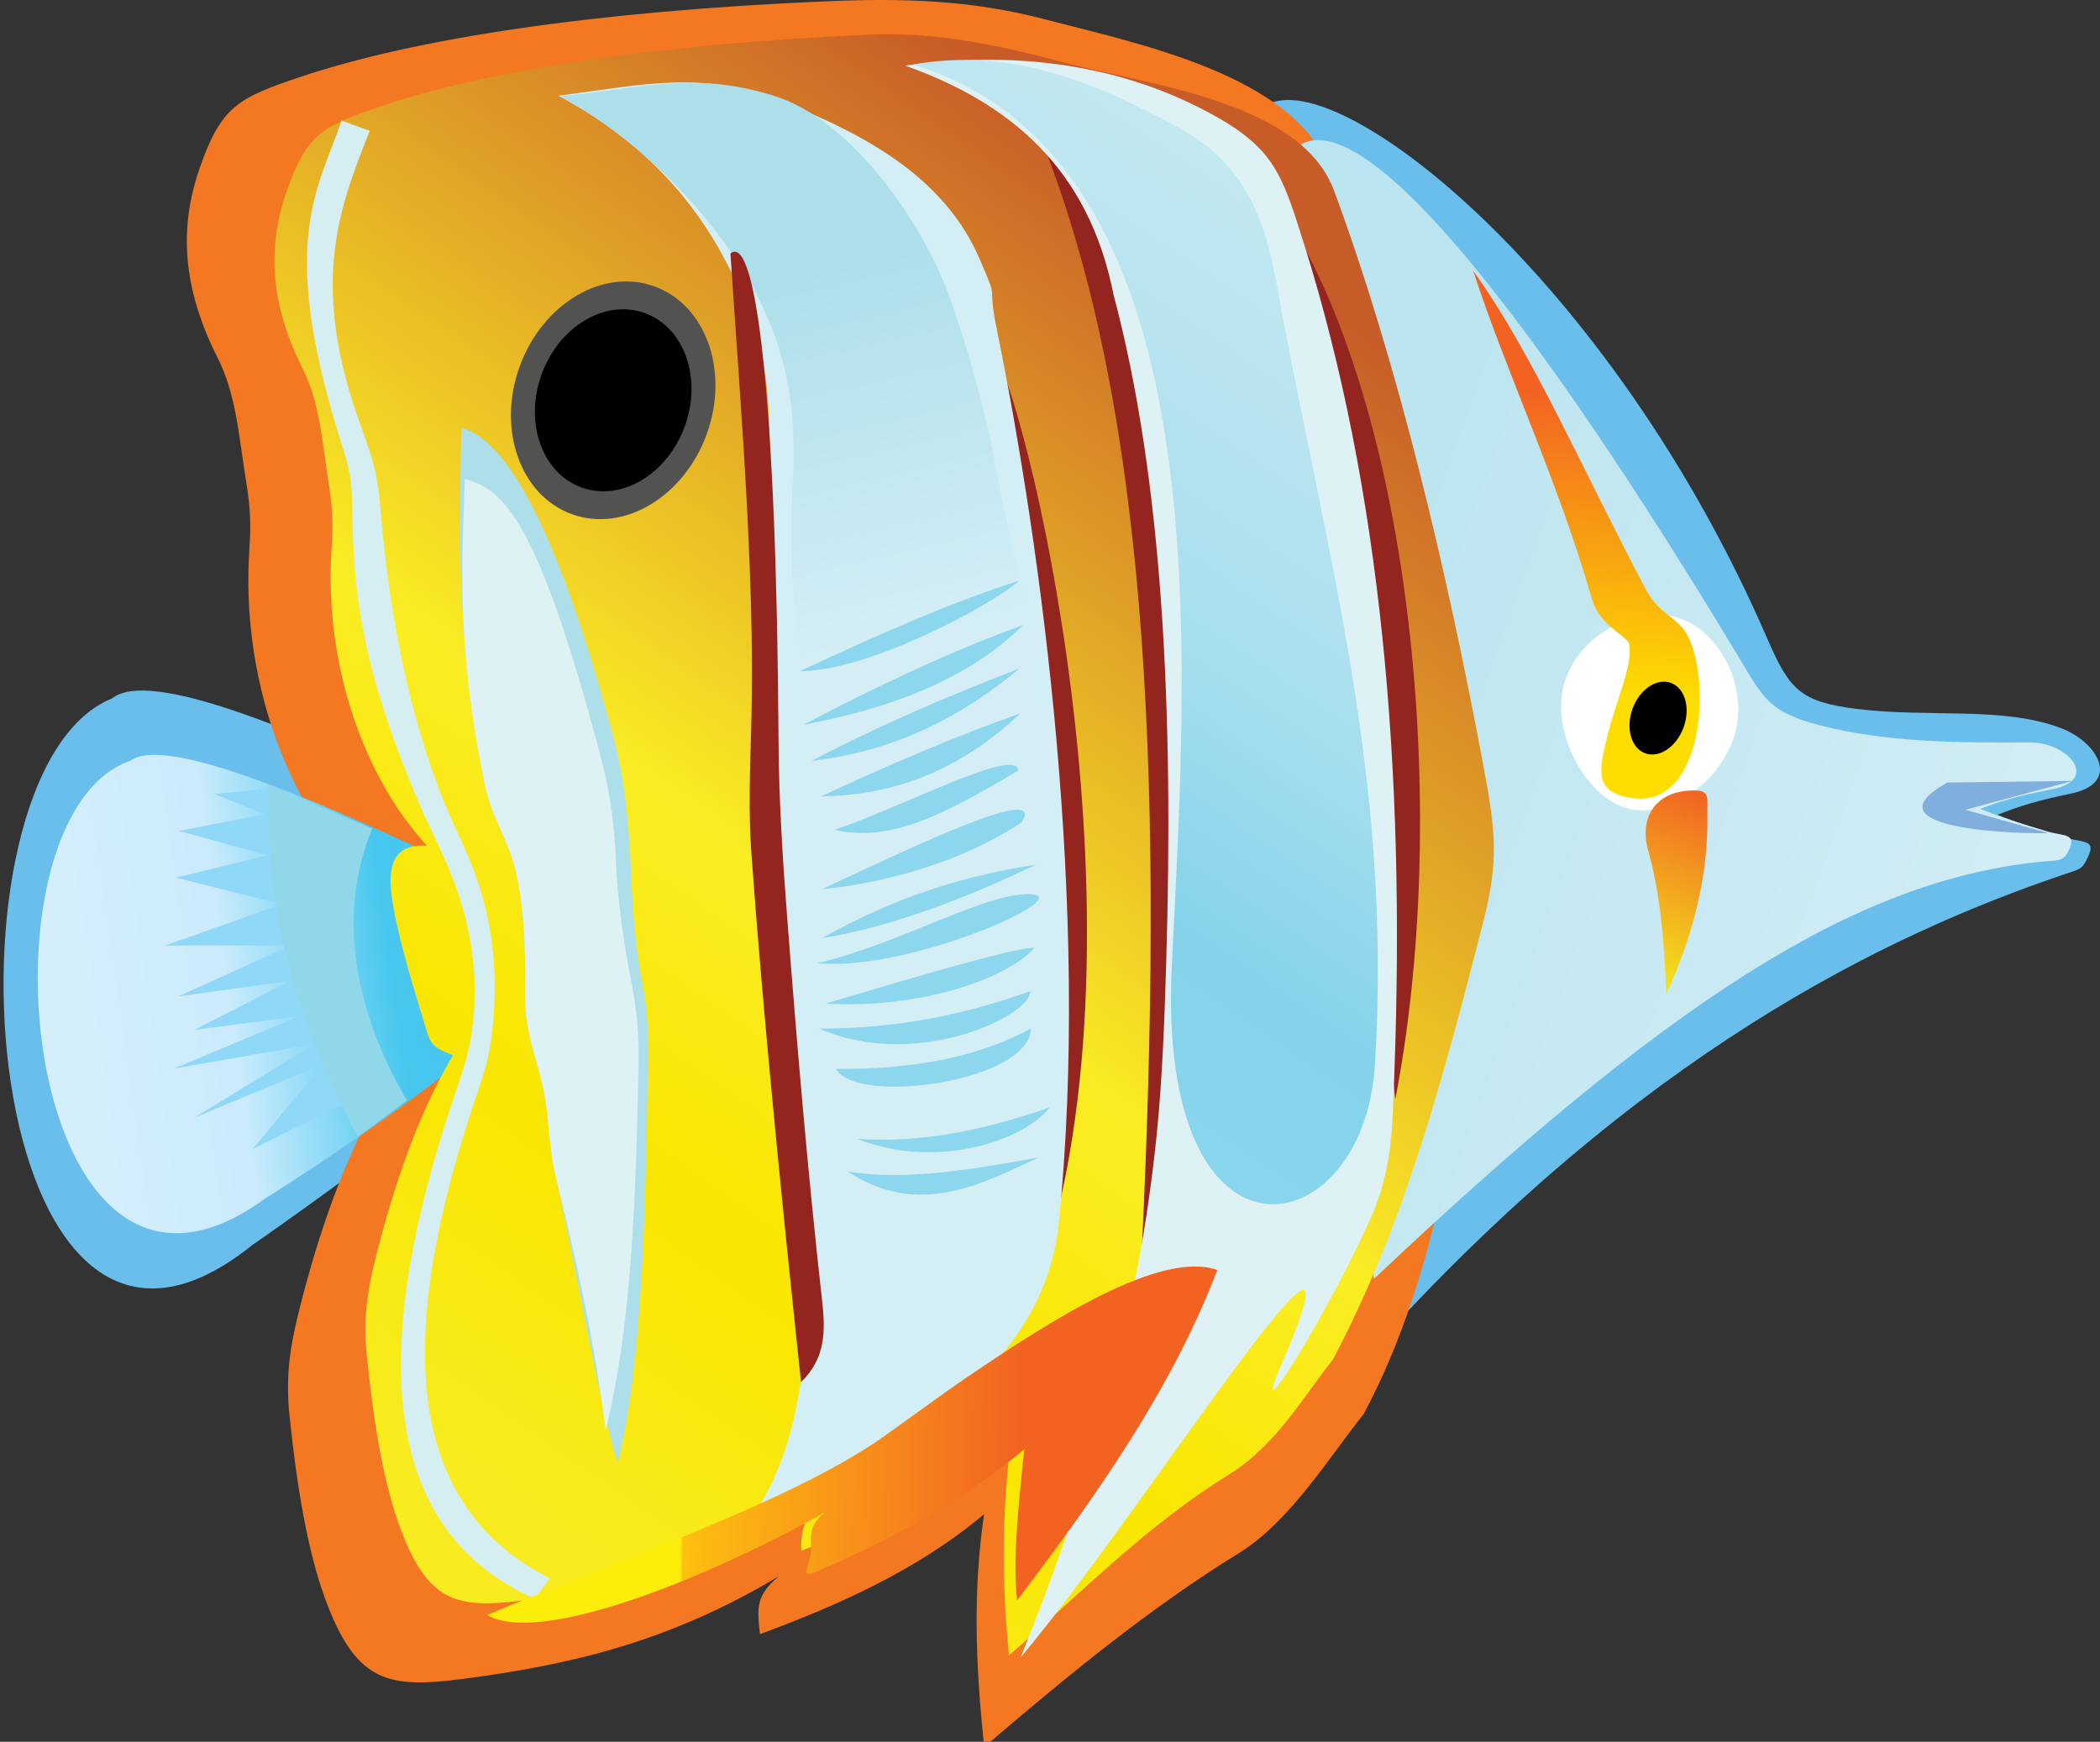 <?xml version="1.0" encoding="utf-8"?>
<!-- Generator: Adobe Illustrator 15.1.0, SVG Export Plug-In . SVG Version: 6.00 Build 0)  -->
<!DOCTYPE svg PUBLIC "-//W3C//DTD SVG 1.1//EN" "http://www.w3.org/Graphics/SVG/1.1/DTD/svg11.dtd">
<svg version="1.1" id="Layer_1" xmlns="http://www.w3.org/2000/svg" xmlns:xlink="http://www.w3.org/1999/xlink" x="0px" y="0px"
	 width="434px" height="360px" viewBox="0 0 434 360" enable-background="new 0 0 434 360" xml:space="preserve">
<rect x="0" y="0" width="434" height="360" fill="#333333" stroke="none"/>
<g>
	<path fill-rule="evenodd" clip-rule="evenodd" fill="#69BEEB" d="M91.788,165.35c-30.498-14.465-60.916-27.254-68.632-20.99
		c-37.552,15.006-27.939,158.575,28.854,113.074c15.332-10.72,28.092-20.024,42.79-32.309L91.788,165.35L91.788,165.35z"/>
	<path fill-rule="evenodd" clip-rule="evenodd" fill="#69BEEB" d="M261.695,21.75c14.673-8.696,71.078,35.366,103.528,110.205
		c4.534,10.462,6.748,13.062,18.202,14.531c14.992,1.924,30.674-0.59,42.639,4.06c7.575,2.942,12.376,11.352,1.865,13.497
		c-6.591,1.344-10.809,2.626-15.096,4.369c3.701,1.545,8.821,3.213,14.202,4.768c3.654,1.055,6.468,0.237,4.208,4.511
		c-1.088,2.06-1.252,1.869-5.232,3.226c-36.401,12.399-87.268,36.852-142.453,98.098L261.695,21.75L261.695,21.75z"/>
	<path fill-rule="evenodd" clip-rule="evenodd" fill="#F47721" d="M72.981,179.779c-13.571-14.571-23.244-39.479-21.439-66.389
		c0.357-5.352,0.185-8.656-0.692-13.968c-1.497-9.137-1.97-17.76-5.916-25.553c-8.243-16.281-7.229-28.815-3.686-39.077
		c4.468-12.92,8.055-14.6,20.904-18.917c23.754-7.961,60.537-13.51,108.004-15.583c16.052-0.705,30.318-0.382,46.023,3.756
		c18.697,4.93,51.352,11.398,58.683,31.046c14.37,38.46,25.376,84.157,33.646,127.616c2.688,14.162,3.559,20.851,0.039,34.588
		c-8.53,33.237-10.53,64.488-26.703,94.948c-6.601,8.135-15.102,22.166-25.748,28.727c-18.696,11.522-35.89,25.715-52.691,40.104
		c-1.845-17.428-2.325-32.18-0.041-48.108c-14.161,11.892-30.89,19.078-46.311,24.789c-0.501-5.055-1.112-7.797,3.921-11.981
		c-22.911,13.747-43.447,18.354-65.179,21.214c-15.304,2.014-21.858,0.801-28.092-15.184c-4.25-10.903-6.438-25.465-7.867-39.133
		c-0.949-9.144,0.311-15.493,2.646-24.439c4.479-17.167,9.953-31.182,16.416-42.028c-5.515-2.011-5.071-2.867-6.834-8.452
		c-3.465-10.95-5.689-19.319-6.683-25.105C64.293,186.304,64.139,179.11,72.981,179.779L72.981,179.779z"/>
	
		<linearGradient id="SVGID_1_" gradientUnits="userSpaceOnUse" x1="809.737" y1="819.085" x2="727.328" y2="775.267" gradientTransform="matrix(-0.94 -0.342 -0.342 0.94 1042.6 -282.697)">
		<stop  offset="0.14" style="stop-color:#D5EEFC"/>
		<stop  offset="0.493" style="stop-color:#CAEBFC"/>
		<stop  offset="0.86" style="stop-color:#47C7EF"/>
	</linearGradient>
	<path fill-rule="evenodd" clip-rule="evenodd" fill="url(#SVGID_1_)" d="M89.625,176.725
		c-27.977-12.976-55.844-24.535-62.646-19.507c-33.534,11.52-22.375,127.081,27.707,90.571
		c13.565-8.547,26.823-17.757,39.769-27.622L89.625,176.725L89.625,176.725z"/>
	
		<linearGradient id="SVGID_2_" gradientUnits="userSpaceOnUse" x1="458.61" y1="725.275" x2="657.741" y2="725.275" gradientTransform="matrix(-0.94 -0.342 -0.342 0.94 1098.566 -326.911)">
		<stop  offset="0" style="stop-color:#D2EDF5"/>
		<stop  offset="0.79" style="stop-color:#BCE5F0"/>
		<stop  offset="1" style="stop-color:#BBE5F1"/>
	</linearGradient>
	<path fill-rule="evenodd" clip-rule="evenodd" fill="url(#SVGID_2_)" d="M268.769,29.873
		c14.231-8.139,49.928,38.628,89.896,104.823c5.678,9.401,6.524,12.38,17.458,15.217c13.589,3.522,28.417,3.628,43.323,3.532
		c7.948-0.053,14.736,7.776,4.495,9.721c-6.419,1.209-10.512,2.402-14.677,4.013c3.618,1.509,8.627,3.144,13.896,4.679
		c3.568,1.041,6.31,0.283,4.148,4.343c-1.041,1.944-2.043,1.542-6.096,1.971c-38.421,4.062-76.974,29.208-137.3,86.189
		L268.769,29.873L268.769,29.873z"/>
	<path fill-rule="evenodd" clip-rule="evenodd" fill="none" d="M265.448,21.378c11.572,4.689,29.662,14.192,49.044,142.611
		c1.697,11.259,2.354,17.629-0.54,28.647c-2.729,10.465-6.313,20.62-12.1,29.969L265.448,21.378L265.448,21.378z"/>
	
		<linearGradient id="SVGID_3_" gradientUnits="userSpaceOnUse" x1="638.589" y1="555.384" x2="726.871" y2="884.857" gradientTransform="matrix(-0.925 -0.337 -0.332 0.913 1030.643 -258.322)">
		<stop  offset="0.04" style="stop-color:#C85C28"/>
		<stop  offset="0.528" style="stop-color:#FAED24"/>
		<stop  offset="0.73" style="stop-color:#F9E600"/>
		<stop  offset="0.96" style="stop-color:#F8EC20"/>
	</linearGradient>
	<path fill-rule="evenodd" clip-rule="evenodd" fill="url(#SVGID_3_)" d="M88.25,174.807c-12.54-13.56-21.443-36.764-19.708-61.862
		c0.343-4.988,0.188-8.066-0.608-13.025c-1.368-8.515-1.783-16.551-5.425-23.807c-7.597-15.164-6.632-26.855-3.32-36.427
		c4.168-12.06,7.503-13.642,19.419-17.691c22.033-7.486,56.137-12.746,100.133-14.798c14.881-0.688,27.209,2.036,41.748,5.858
		c17.319,4.551,48.457,8.047,55.216,26.348c13.227,35.834,23.313,78.42,30.872,118.92c2.464,13.2,3.255,19.441-0.047,32.255
		c-7.98,31.02-16.018,62.02-31.079,90.466c-6.136,7.603-11.532,17.533-21.411,23.679c-17.358,10.788-29.899,23.949-45.505,37.406
		c-1.664-16.248-1.427-31.805,0.733-46.662c-13.154,11.121-29.334,19.665-43.635,25.033c-0.452-4.712,1.658-9.028,6.33-12.94
		c-21.26,12.874-42.821,20.394-62.964,23.112c-14.188,1.914-20.26,0.801-25.997-14.093c-3.918-10.159-5.913-23.726-7.203-36.471
		c-0.858-8.521,0.33-14.452,2.511-22.795c4.193-16.024,9.3-29.1,15.316-39.231c-5.107-1.862-4.692-2.659-6.312-7.865
		c-3.185-10.205-5.229-17.998-6.132-23.396C80.19,180.903,80.062,174.197,88.25,174.807L88.25,174.807z"/>
	<path fill-rule="evenodd" clip-rule="evenodd" fill="#ACDFEA" d="M95.354,88.436c-0.331,15.25-1.452,43.376,4.827,73.652
		c1.155,5.572,3.07,8.505,5.014,13.503c2.639,6.774,3.545,17.094,3.298,29.378c-0.198,9.826,3.565,15.471,4.563,24.858
		c0.531,4.992,0.755,8.741,1.89,13.793c4.137,18.442,8.928,46.902,12.714,58.788c5.382-21.557,5.735-54.778,6.256-82.078
		c0.122-6.329,0.048-10.982-1.165-17.17c-1.577-8.09-2.054-16.07-2.405-24.456c-0.354-8.267-1.255-17.671-3.42-25.797
		C114.011,104.483,103.331,90.562,95.354,88.436L95.354,88.436z"/>
	<path fill-rule="evenodd" clip-rule="evenodd" fill="#DEF1F5" d="M96.042,98.994c-0.326,15.25-2.139,32.819,4.14,63.094
		c1.155,5.572,3.07,8.505,5.014,13.503c2.639,6.774,3.545,17.094,3.298,29.378c-0.198,9.826,3.565,15.471,4.563,24.858
		c0.531,4.992,0.646,8.762,1.89,13.793c4.397,17.728,8.228,35.254,10.202,52.105c5.382-21.557,6.293-48.392,6.817-75.691
		c0.119-6.34-0.314-11.118-1.527-17.31c-1.582-8.086-2.781-16.327-3.142-24.719c-0.351-8.271-1.213-14.36-3.386-22.485
		C111,107.1,104.022,101.116,96.042,98.994L96.042,98.994z"/>
	<path fill-rule="evenodd" clip-rule="evenodd" fill="#D5EEF1" d="M113.637,326.213c-31.629-15.936-31.269-53.127-14.582-101.525
		c1.382-3.997,2.24-7.483,2.702-11.733c1.358-12.473-0.061-24.034-4.633-35.069c-1.896-4.6-4.173-8.993-5.962-13.655
		c-8.445-21.965-11.276-43.828-12.644-60.241c-0.509-6.076-1.616-9.605-3.723-15.315c-10.95-29.688-4.883-45.304,1.621-61.628
		l-5.829-2.122c-5.124,14.927-13.34,25.28,0.384,68.054c1.47,4.583,1.788,7.545,1.844,12.379
		c0.193,15.25,1.289,31.531,13.859,60.827c1.99,4.64,4.343,9.127,6.251,13.787c4.343,10.587,6.271,21.642,4.574,33.402
		c-0.672,4.64-2.096,8.663-3.588,13.068c-17.777,52.408-15.378,89.784,16.548,103.974L113.637,326.213L113.637,326.213z"/>
	<path fill-rule="evenodd" clip-rule="evenodd" fill="#93241E" d="M204.404,70.797c7.241,8.241,34.65,120.277,10.457,192.776
		L204.404,70.797L204.404,70.797z"/>
	<path fill-rule="evenodd" clip-rule="evenodd" fill="#D4EEF6" d="M115.39,19.773c18.684-2.359,29.699-5.434,47.212,1.602
		c17.421,6.992,32.763,15.833,39.816,32.064c4.356,10.021,1.409,3.938,3.588,14.614c9.332,45.719,19.337,119.921,12.843,184.448
		c-3.507,34.882-39.496,47.931-66.699,65.431c8.996-10.652,12.445-23.325,13.862-36.743c0.85-8.057-0.112-15.668-0.73-23.731
		c-4.881-63.839-5.026-116.886-6.175-165.031c-0.223-9.371-0.44-16.627-3.547-25.54C147.307,43.211,132.861,29.145,115.39,19.773
		L115.39,19.773z"/>
	
		<linearGradient id="SVGID_4_" gradientUnits="userSpaceOnUse" x1="746.427" y1="638.519" x2="695.149" y2="717.479" gradientTransform="matrix(-0.874 -0.318 -0.318 0.874 1015.016 -267.375)">
		<stop  offset="0.04" style="stop-color:#ACDFEA"/>
		<stop  offset="0.96" style="stop-color:#D5EEF6"/>
	</linearGradient>
	<path fill-rule="evenodd" clip-rule="evenodd" fill="url(#SVGID_4_)" d="M115.777,19.865c17.149-1.568,27.29-5.272,44.072-0.099
		c16.677,5.144,31.411,27.138,36.788,42.678c3.256,9.408,7.157,22.891,8.913,32.842c3.503,19.856,11.63,46.111,11.946,63.994
		c0.588,33.543-48.876,27.932-49.986-5.724c-0.307-9.348-3.096-22.548-3.819-35.291c-1.035-18.153,2.908-30.249-3.376-48.26
		C152.641,47.986,132.024,28.581,115.777,19.865L115.777,19.865z"/>
	<path fill-rule="evenodd" clip-rule="evenodd" fill="#93241E" d="M150.961,52.388c1.876,28.782,5.114,66.146,4.325,96.661
		c-0.232,9.272-0.666,18.08,0.005,27.333c2.437,33.52,6.175,70.893,10.258,109.284c5.048-4.945,5.074-10.383,4.357-16.805
		c-3.018-26.96-5.206-53.041-7.201-78.93c-0.967-12.472-1.74-24.677-1.813-37.175C160.499,83.052,156.307,48.035,150.961,52.388
		L150.961,52.388z"/>
	<path fill-rule="evenodd" clip-rule="evenodd" fill="#93241E" d="M215.026,28.383c40.682,50.728,51.381,142.677,20.978,229.272
		C240.248,168.777,238.445,86.604,215.026,28.383L215.026,28.383z"/>
	<path fill-rule="evenodd" clip-rule="evenodd" fill="#93241E" d="M267.51,47.481c24.852,42.599,31.999,122.195,20.854,179.7
		L267.51,47.481L267.51,47.481z"/>
	<path fill-rule="evenodd" clip-rule="evenodd" fill="#DEF1F5" d="M187.07,13.565c21.614-3.005,43.048-0.652,62.041,9.329
		c14.116,7.414,15.711,12.66,20.377,27.488c15.948,50.718,20.989,108.563,18.687,171.199c-0.425,11.474-0.294,19.936-5.085,30.599
		c-8.494,18.917-25.504,46.612-18.34,30.008c21.115-48.882-28.463,30.348-53.856,60.419c14.532-35.731,24.536-71.843,28.194-108.478
		c1.163-11.658,1.568-23.389,1.924-35.096c1.565-52.022-0.695-99.828-10.88-138.117C224.955,34.67,208.555,21.21,187.07,13.565
		L187.07,13.565z"/>
	<path fill-rule="evenodd" clip-rule="evenodd" fill="#8CD6EE" d="M210.669,120.003c-5.786,5.055-30.855,18.667-45.396,18.733
		C182.202,130.792,197.903,124.007,210.669,120.003L210.669,120.003z"/>
	<path fill-rule="evenodd" clip-rule="evenodd" fill="#8CD6EE" d="M211.408,129.216c-10.698,10.62-26.287,17.039-45.299,20.551
		C181.33,141.767,196.467,134.587,211.408,129.216L211.408,129.216z"/>
	<path fill-rule="evenodd" clip-rule="evenodd" fill="#8CD6EE" d="M210.703,138.152c-11.943,10.007-25.771,17.135-42.973,19.105
		C181.628,149.965,196.049,143.804,210.703,138.152L210.703,138.152z"/>
	<path fill-rule="evenodd" clip-rule="evenodd" fill="#8CD6EE" d="M210.914,147.425c-10.807,10.142-23.839,16.94-41.256,17.177
		C183.694,158.088,197.529,152.133,210.914,147.425L210.914,147.425z"/>
	<path fill-rule="evenodd" clip-rule="evenodd" fill="#8CD6EE" d="M210.432,159.264c-15.406,9.164-26.455,14.914-37.932,12.248
		C186.76,166.671,210.214,154.196,210.432,159.264L210.432,159.264z"/>
	<path fill-rule="evenodd" clip-rule="evenodd" fill="#8CD6EE" d="M169.813,183.815c14.251-1.456,29.519-6.026,41.314-13.833
		C216.357,161.818,189.537,174.557,169.813,183.815L169.813,183.815z"/>
	<path fill-rule="evenodd" clip-rule="evenodd" fill="#8CD6EE" d="M169.875,193.905c12.284-6.91,26.316-12.495,44.202-15.18
		C199.069,185.918,183.585,191.743,169.875,193.905L169.875,193.905z"/>
	<path fill-rule="evenodd" clip-rule="evenodd" fill="#8CD6EE" d="M168.911,199.075c18.543,1.822,52.403-13.21,44.672-14.179
		C204.831,183.799,186.376,195.002,168.911,199.075L168.911,199.075z"/>
	<path fill-rule="evenodd" clip-rule="evenodd" fill="#8CD6EE" d="M170.558,207.435c18.733,1.11,37.021-4.679,43.265-11.529
		C209.681,195.8,189.647,201.797,170.558,207.435L170.558,207.435z"/>
	<path fill-rule="evenodd" clip-rule="evenodd" fill="#8CD6EE" d="M169.282,212.588c20.06,8.841,43.905-2.708,43.615-7.727
		C200.011,209.48,185.945,212.641,169.282,212.588L169.282,212.588z"/>
	<path fill-rule="evenodd" clip-rule="evenodd" fill="#8CD6EE" d="M172.802,220.921c4.045,7.671,40.154,2.62,40.239-8.35
		C202.872,218.127,189.665,221.093,172.802,220.921L172.802,220.921z"/>
	<polygon fill-rule="evenodd" clip-rule="evenodd" fill="#8CD6EE" points="172.979,229.169 216.917,222.167 172.979,229.169 	"/>
	<path fill-rule="evenodd" clip-rule="evenodd" fill="#8CD6EE" d="M177.241,235.426c16.082,6.356,34.246,0.488,39.67-6.514
		C204.496,233.159,191.642,236.29,177.241,235.426L177.241,235.426z"/>
	<path fill-rule="evenodd" clip-rule="evenodd" fill="#8CD6EE" d="M175.234,242.155c14.789,9.76,27.952,2.349,39.456-2.93
		C200.987,241.72,187.329,244.069,175.234,242.155L175.234,242.155z"/>
	
		<linearGradient id="SVGID_5_" gradientUnits="userSpaceOnUse" x1="644.493" y1="608.227" x2="696.254" y2="832.426" gradientTransform="matrix(-0.865 -0.315 -0.342 0.94 1057.986 -336.917)">
		<stop  offset="0.04" style="stop-color:#C6E9F0"/>
		<stop  offset="0.436" style="stop-color:#ACE0EF"/>
		<stop  offset="0.702" style="stop-color:#84D3EB"/>
		<stop  offset="0.96" style="stop-color:#8BD6EF"/>
	</linearGradient>
	<path fill-rule="evenodd" clip-rule="evenodd" fill="url(#SVGID_5_)" d="M188.673,13.325c20.171-3.532,37.214,3.5,54.618,12.894
		c12.931,6.979,17.768,17.188,20.476,32.141c9.879,54.662,24.127,101.709,20.377,161.758c-2.362,37.812-45.225,45.399-41.963-20.66
		C245.401,134.281,252.818,32.92,188.673,13.325L188.673,13.325z"/>
	<path fill-rule="evenodd" clip-rule="evenodd" fill="#FFFFFF" d="M347.45,127.901c-8.218-2.992-20.209,2.316-23.856,12.34
		c-3.651,10.02,3.552,23.55,11.77,26.539c8.225,2.995,19.161-3.931,22.809-13.955C361.82,142.805,355.674,130.894,347.45,127.901
		L347.45,127.901z"/>
	
		<linearGradient id="SVGID_6_" gradientUnits="userSpaceOnUse" x1="595.476" y1="638.703" x2="575.38" y2="704.432" gradientTransform="matrix(-0.94 -0.342 -0.342 0.94 1107.072 -318.679)">
		<stop  offset="0.05" style="stop-color:#F26322"/>
		<stop  offset="0.95" style="stop-color:#FEDD00"/>
	</linearGradient>
	<path fill-rule="evenodd" clip-rule="evenodd" fill="url(#SVGID_6_)" d="M304.456,55.976c7.321,22.324,17.292,42.662,24.567,67.915
		c1.589,5.506,7.296,7.516,7.668,9.282c0.86,4.182-2.83,11.902-4.534,19.065c-1.65,6.973-2.955,11.645,5.388,12.742
		c14.248,1.862,16.182-23.405,11.395-33.284c-2.076-4.28-5.885-4.405-8.706-9.707C327.656,98.328,316.587,72.672,304.456,55.976
		L304.456,55.976z"/>
	
		<linearGradient id="SVGID_7_" gradientUnits="userSpaceOnUse" x1="567.991" y1="686.386" x2="570.945" y2="728.624" gradientTransform="matrix(-0.94 -0.342 -0.342 0.94 1121.381 -286.897)">
		<stop  offset="0.01" style="stop-color:#F26322"/>
		<stop  offset="0.99" style="stop-color:#F3EA1B"/>
	</linearGradient>
	<path fill-rule="evenodd" clip-rule="evenodd" fill="url(#SVGID_7_)" d="M352.857,168.365c0.227,12.597-2.942,24.953-8.505,37.145
		c-0.372-10.112-1.064-20.143-3.724-29.698c-1.95-7.012,1.635-12.132,8.732-12.416C353.562,163.225,352.788,164.556,352.857,168.365
		L352.857,168.365z"/>
	<path fill-rule="evenodd" clip-rule="evenodd" d="M345.314,141.138c-2.916-1.064-6.465,1.338-7.928,5.358
		c-1.46,4.02-0.283,8.139,2.626,9.203c2.923,1.061,6.465-1.338,7.932-5.364C349.407,146.318,348.227,142.199,345.314,141.138z"/>
	
		<linearGradient id="SVGID_8_" gradientUnits="userSpaceOnUse" x1="630.598" y1="821.636" x2="709.29" y2="848.732" gradientTransform="matrix(-0.94 -0.342 -0.342 0.94 1091.283 -257.148)">
		<stop  offset="0.08" style="stop-color:#F26322"/>
		<stop  offset="0.912" style="stop-color:#FDC010"/>
		<stop  offset="0.92" style="stop-color:#FDED0A"/>
	</linearGradient>
	<path fill-rule="evenodd" clip-rule="evenodd" fill="url(#SVGID_8_)" d="M251.576,262.495
		c-9.313,24.397-24.858,46.53-41.381,68.311c-0.929-8.623,0.336-20.015,1.473-31.244c-11.996,10.011-26.159,18.09-41.849,24.809
		c-3.335,1.427-3.702,1.757-2.518-2.201c1.054-3.525-1.29-5.921,3.132-9.575c-23.744,13.372-58.755,27.613-69.759,21.214
		c23.636-10.06,62.075-22.931,81.613-36.661c6.114-4.307,12.043-8.759,18.25-12.96C216.93,273.089,239.829,258.311,251.576,262.495
		L251.576,262.495z"/>
	<path fill-rule="evenodd" clip-rule="evenodd" fill="#525251" d="M135.29,59.208c-10.665-3.885-23.146,3.506-27.877,16.502
		c-4.731,12.989,0.083,26.67,10.749,30.556c10.669,3.885,23.151-3.506,27.88-16.502C150.77,76.775,145.957,63.094,135.29,59.208z"/>
	<path fill-rule="evenodd" clip-rule="evenodd" d="M133.286,64.718c-8.168-2.976-17.728,2.686-21.35,12.637
		c-3.622,9.951,0.066,20.429,8.233,23.398c8.168,2.975,17.73-2.679,21.352-12.634C145.14,78.168,141.456,67.694,133.286,64.718z"/>
	<polygon fill-rule="evenodd" clip-rule="evenodd" fill="#90D8F8" points="72.066,227.594 52.199,237.473 66.835,219.923 
		40.121,231.018 65.048,215.768 35.99,220.853 61.769,210.034 40.127,212.878 59.884,202.756 36.885,205.929 60.077,195.407 
		34.107,195.438 58.232,186.89 36.33,181.4 55.326,176.777 36.96,171.739 54.7,168.302 44.276,164.104 55.393,162.998 
		72.066,227.594 	"/>
	<path fill-rule="evenodd" clip-rule="evenodd" fill="#91D7EA" d="M76.923,171.238l-21.446-9.042
		c-0.806,21.645,3.768,45.382,18.48,72.682l10.13-7.443C77.186,215.692,67.691,193.678,76.923,171.238L76.923,171.238z"/>
	<path fill-rule="evenodd" clip-rule="evenodd" fill="#80AEDD" d="M428.357,161.406l-22.202,5.958l17.135,4.821
		c-4.175,0.198-38.836-0.428-20.822-10.449L428.357,161.406L428.357,161.406z"/>
</g>
</svg>
